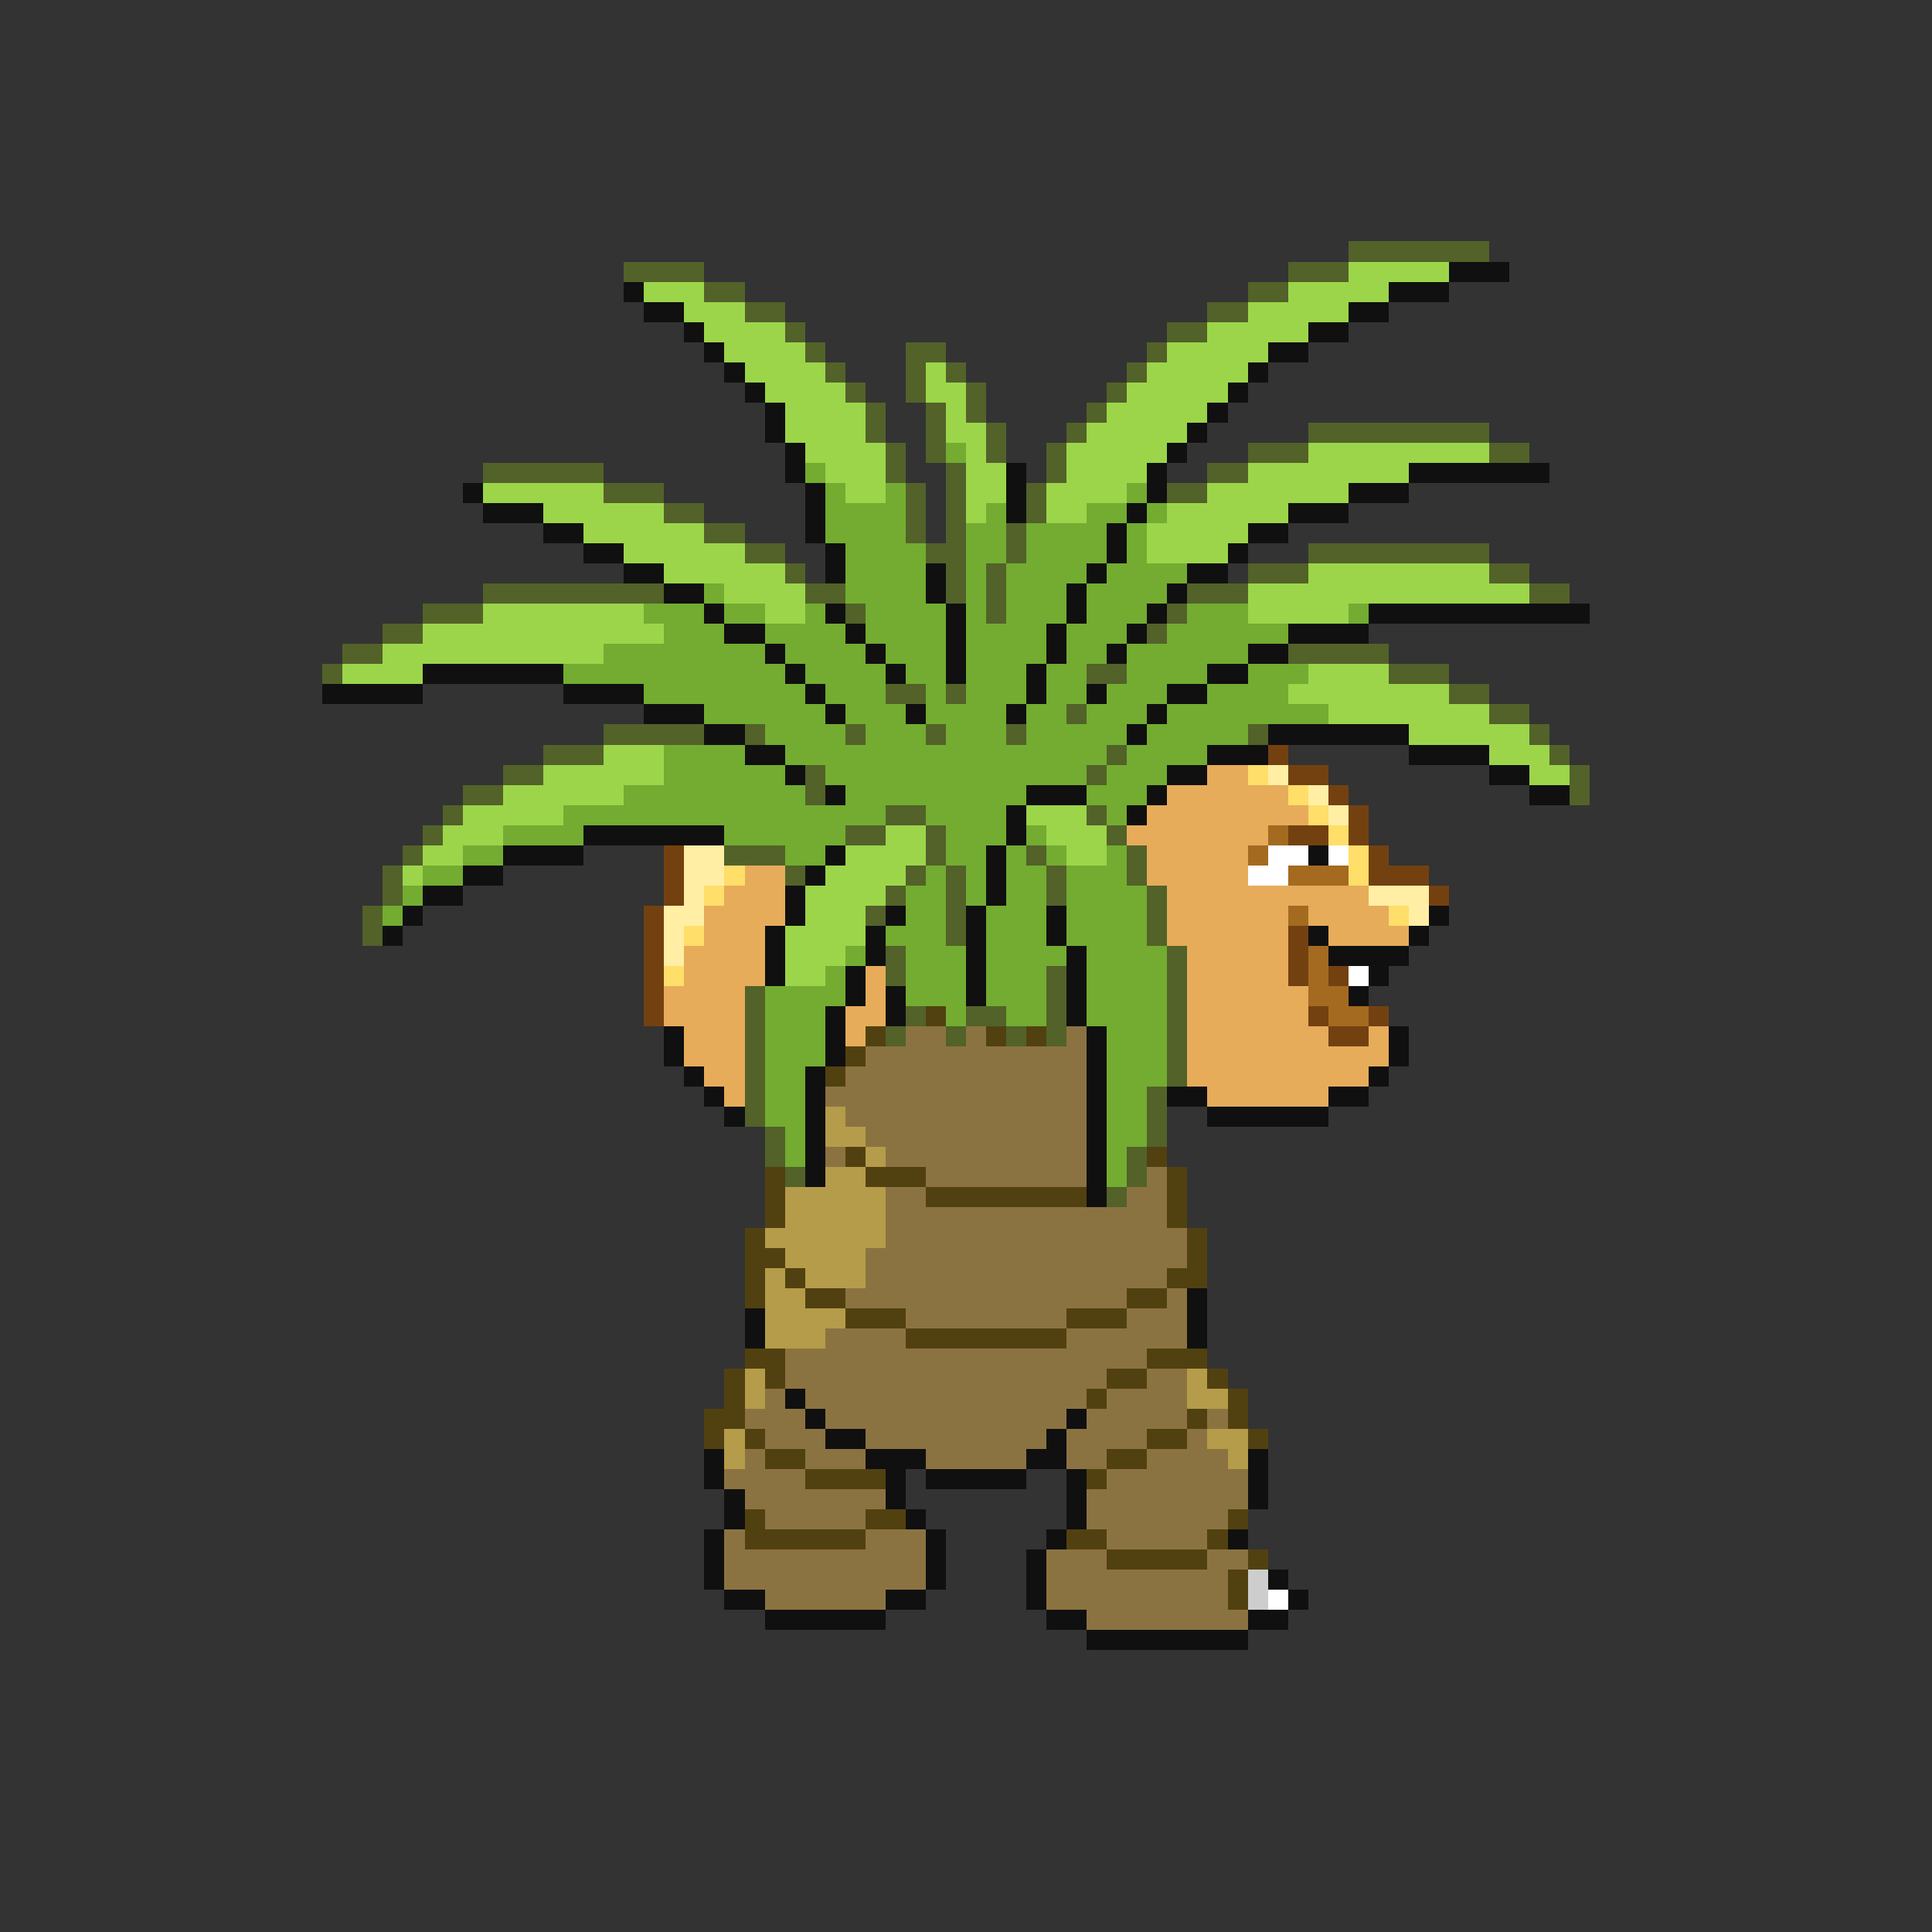 <svg xmlns="http://www.w3.org/2000/svg" viewBox="0 -0.5 96 96" shape-rendering="crispEdges">
<rect x="0" y="-0.5" width="96" height="96" fill="#333333" stroke="none"/>
<path stroke="#526229" d="M67 12h7M31 13h4M64 13h3M35 14h2M62 14h2M37 15h2M60 15h2M39 16h1M58 16h2M40 17h1M45 17h2M57 17h1M41 18h1M45 18h1M47 18h1M56 18h1M42 19h1M45 19h1M48 19h1M55 19h1M43 20h1M46 20h1M48 20h1M54 20h1M43 21h1M46 21h1M49 21h1M53 21h1M65 21h9M44 22h1M46 22h1M49 22h1M52 22h1M62 22h3M74 22h2M24 23h6M44 23h1M47 23h1M52 23h1M60 23h2M30 24h3M45 24h1M47 24h1M51 24h1M58 24h2M33 25h2M45 25h1M47 25h1M51 25h1M35 26h2M45 26h1M47 26h1M50 26h1M37 27h2M46 27h2M50 27h1M65 27h9M39 28h1M47 28h1M49 28h1M62 28h3M74 28h2M24 29h9M40 29h2M47 29h1M49 29h1M59 29h3M76 29h2M21 30h3M42 30h1M49 30h1M58 30h1M19 31h2M57 31h1M17 32h2M64 32h5M16 33h1M54 33h2M69 33h3M44 34h2M47 34h1M72 34h2M53 35h1M74 35h2M30 36h5M37 36h1M42 36h1M46 36h1M50 36h1M62 36h1M76 36h1M27 37h3M55 37h1M77 37h1M25 38h2M40 38h1M54 38h1M78 38h1M23 39h2M40 39h1M78 39h1M22 40h1M44 40h2M54 40h1M21 41h1M42 41h2M46 41h1M55 41h1M20 42h1M36 42h3M46 42h1M51 42h1M56 42h1M19 43h1M39 43h1M45 43h1M47 43h1M52 43h1M56 43h1M19 44h1M44 44h1M47 44h1M52 44h1M57 44h1M18 45h1M43 45h1M47 45h1M57 45h1M18 46h1M47 46h1M57 46h1M44 47h1M58 47h1M44 48h1M52 48h1M58 48h1M37 49h1M52 49h1M58 49h1M37 50h1M45 50h1M48 50h2M52 50h1M58 50h1M37 51h1M44 51h1M47 51h1M50 51h1M52 51h1M58 51h1M37 52h1M58 52h1M37 53h1M58 53h1M37 54h1M57 54h1M37 55h1M57 55h1M38 56h1M57 56h1M38 57h1M56 57h1M39 58h1M56 58h1M55 59h1" />
<path stroke="#9cd54a" d="M67 13h5M32 14h3M64 14h5M34 15h3M62 15h5M35 16h4M60 16h5M36 17h4M58 17h5M37 18h4M46 18h1M57 18h5M38 19h4M46 19h2M56 19h5M39 20h4M47 20h1M55 20h5M39 21h4M47 21h2M54 21h5M40 22h4M48 22h1M53 22h5M65 22h9M41 23h3M48 23h2M53 23h4M62 23h8M24 24h6M42 24h2M48 24h2M52 24h4M60 24h7M27 25h6M48 25h1M52 25h2M58 25h6M29 26h6M57 26h5M31 27h6M57 27h4M33 28h6M65 28h9M36 29h4M62 29h14M24 30h8M38 30h2M62 30h5M21 31h12M19 32h11M17 33h4M65 33h4M64 34h8M66 35h8M70 36h6M30 37h3M74 37h3M27 38h6M76 38h2M25 39h6M23 40h5M51 40h3M22 41h3M44 41h2M52 41h3M21 42h2M42 42h4M53 42h2M20 43h1M41 43h4M40 44h4M40 45h3M39 46h4M39 47h3M39 48h2" />
<path stroke="#101010" d="M72 13h3M31 14h1M69 14h3M32 15h2M67 15h2M34 16h1M65 16h2M35 17h1M63 17h2M36 18h1M62 18h1M37 19h1M61 19h1M38 20h1M60 20h1M38 21h1M59 21h1M39 22h1M58 22h1M39 23h1M50 23h1M57 23h1M70 23h7M23 24h1M40 24h1M50 24h1M57 24h1M67 24h3M24 25h3M40 25h1M50 25h1M56 25h1M64 25h3M27 26h2M40 26h1M55 26h1M62 26h2M29 27h2M41 27h1M55 27h1M61 27h1M31 28h2M41 28h1M46 28h1M54 28h1M59 28h2M33 29h2M46 29h1M53 29h1M58 29h1M35 30h1M41 30h1M47 30h1M53 30h1M57 30h1M68 30h11M36 31h2M42 31h1M47 31h1M52 31h1M56 31h1M64 31h4M38 32h1M43 32h1M47 32h1M52 32h1M55 32h1M62 32h2M21 33h7M39 33h1M44 33h1M47 33h1M51 33h1M60 33h2M16 34h5M28 34h4M40 34h1M51 34h1M54 34h1M58 34h2M32 35h3M41 35h1M45 35h1M50 35h1M57 35h1M35 36h2M56 36h1M63 36h7M37 37h2M60 37h3M70 37h4M39 38h1M58 38h2M74 38h2M41 39h1M51 39h3M57 39h1M76 39h2M50 40h1M56 40h1M29 41h7M50 41h1M25 42h4M41 42h1M49 42h1M65 42h1M23 43h2M40 43h1M49 43h1M21 44h2M39 44h1M49 44h1M20 45h1M39 45h1M44 45h1M48 45h1M52 45h1M71 45h1M19 46h1M38 46h1M43 46h1M48 46h1M52 46h1M65 46h1M70 46h1M38 47h1M43 47h1M48 47h1M53 47h1M66 47h4M38 48h1M42 48h1M48 48h1M53 48h1M68 48h1M42 49h1M44 49h1M48 49h1M53 49h1M67 49h1M41 50h1M44 50h1M53 50h1M33 51h1M41 51h1M54 51h1M69 51h1M33 52h1M41 52h1M54 52h1M69 52h1M34 53h1M40 53h1M54 53h1M68 53h1M35 54h1M40 54h1M54 54h1M58 54h2M66 54h2M36 55h1M40 55h1M54 55h1M60 55h6M40 56h1M54 56h1M40 57h1M54 57h1M40 58h1M54 58h1M54 59h1M59 64h1M37 65h1M59 65h1M37 66h1M59 66h1M39 69h1M40 70h1M53 70h1M41 71h2M52 71h1M35 72h1M43 72h3M51 72h2M62 72h1M35 73h1M44 73h1M46 73h5M53 73h1M62 73h1M36 74h1M44 74h1M53 74h1M62 74h1M36 75h1M45 75h1M53 75h1M35 76h1M46 76h1M52 76h1M61 76h1M35 77h1M46 77h1M51 77h1M35 78h1M46 78h1M51 78h1M63 78h1M36 79h2M44 79h2M51 79h1M64 79h1M38 80h6M52 80h2M62 80h2M54 81h8" />
<path stroke="#73ac31" d="M47 22h1M40 23h1M41 24h1M44 24h1M56 24h1M41 25h4M49 25h1M54 25h2M57 25h1M41 26h4M48 26h2M51 26h4M56 26h1M42 27h4M48 27h2M51 27h4M56 27h1M42 28h4M48 28h1M50 28h4M55 28h4M35 29h1M42 29h4M48 29h1M50 29h3M54 29h4M32 30h3M36 30h2M40 30h1M43 30h4M48 30h1M50 30h3M54 30h3M59 30h3M67 30h1M33 31h3M38 31h4M43 31h4M48 31h4M53 31h3M58 31h6M30 32h8M39 32h4M44 32h3M48 32h4M53 32h2M56 32h6M28 33h11M40 33h4M45 33h2M48 33h3M52 33h2M56 33h4M62 33h3M32 34h8M41 34h3M46 34h1M48 34h3M52 34h2M55 34h3M60 34h4M35 35h6M42 35h3M46 35h4M51 35h2M54 35h3M58 35h8M38 36h4M43 36h3M47 36h3M51 36h5M57 36h5M33 37h4M39 37h16M56 37h4M33 38h6M41 38h13M55 38h3M31 39h9M42 39h9M54 39h3M28 40h16M46 40h4M55 40h1M25 41h4M36 41h6M47 41h3M51 41h1M23 42h2M39 42h2M47 42h2M50 42h1M52 42h1M55 42h1M21 43h2M46 43h1M48 43h1M50 43h2M53 43h3M20 44h1M45 44h2M48 44h1M50 44h2M53 44h4M19 45h1M45 45h2M49 45h3M53 45h4M44 46h3M49 46h3M53 46h4M42 47h1M45 47h3M49 47h4M54 47h4M41 48h1M45 48h3M49 48h3M54 48h4M38 49h4M45 49h3M49 49h3M54 49h4M38 50h3M47 50h1M50 50h2M54 50h4M38 51h3M55 51h3M38 52h3M55 52h3M38 53h2M55 53h3M38 54h2M55 54h2M38 55h2M55 55h2M39 56h1M55 56h2M39 57h1M55 57h1M55 58h1" />
<path stroke="#734110" d="M63 37h1M64 38h2M66 39h1M67 40h1M64 41h2M67 41h1M33 42h1M68 42h1M33 43h1M68 43h3M33 44h1M71 44h1M32 45h1M32 46h1M64 46h1M32 47h1M64 47h1M32 48h1M64 48h1M66 48h1M32 49h1M32 50h1M65 50h1M68 50h1M66 51h2" />
<path stroke="#e6ac5a" d="M60 38h2M58 39h6M57 40h8M56 41h7M57 42h5M37 43h2M57 43h5M36 44h3M58 44h10M35 45h4M58 45h6M65 45h4M35 46h3M58 46h6M66 46h4M34 47h4M59 47h5M34 48h4M43 48h1M59 48h5M33 49h4M43 49h1M59 49h6M33 50h4M42 50h2M59 50h6M34 51h3M42 51h1M59 51h7M68 51h1M34 52h3M59 52h10M35 53h2M59 53h9M36 54h1M60 54h6" />
<path stroke="#ffde6a" d="M62 38h1M64 39h1M65 40h1M66 41h1M67 42h1M36 43h1M67 43h1M35 44h1M69 45h1M34 46h1M33 48h1" />
<path stroke="#ffeea4" d="M63 38h1M65 39h1M66 40h1M34 42h2M34 43h2M34 44h1M68 44h3M33 45h2M70 45h1M33 46h1M33 47h1" />
<path stroke="#a46a20" d="M63 41h1M62 42h1M64 43h3M64 45h1M65 47h1M65 48h1M65 49h2M66 50h2" />
<path stroke="#ffffff" d="M63 42h2M66 42h1M62 43h2M67 48h1M63 79h1" />
<path stroke="#524110" d="M46 50h1M43 51h1M49 51h1M51 51h1M42 52h1M41 53h1M42 57h1M57 57h1M38 58h1M43 58h3M58 58h1M38 59h1M46 59h8M58 59h1M38 60h1M58 60h1M37 61h1M59 61h1M37 62h2M59 62h1M37 63h1M39 63h1M58 63h2M37 64h1M40 64h2M56 64h2M42 65h3M53 65h3M45 66h8M37 67h2M57 67h3M36 68h1M38 68h1M55 68h2M60 68h1M36 69h1M54 69h1M61 69h1M35 70h2M59 70h1M61 70h1M35 71h1M37 71h1M57 71h2M62 71h1M38 72h2M55 72h2M40 73h4M54 73h1M37 75h1M43 75h2M61 75h1M37 76h6M53 76h2M60 76h1M55 77h5M62 77h1M61 78h1M61 79h1" />
<path stroke="#8b7341" d="M45 51h2M48 51h1M53 51h1M43 52h11M42 53h12M41 54h13M42 55h12M43 56h11M41 57h1M44 57h10M46 58h8M57 58h1M44 59h2M56 59h2M44 60h14M44 61h15M43 62h16M43 63h15M42 64h14M58 64h1M45 65h8M56 65h3M41 66h4M53 66h6M39 67h18M39 68h16M57 68h2M38 69h1M40 69h14M55 69h4M37 70h3M41 70h12M54 70h5M60 70h1M38 71h3M43 71h9M53 71h4M59 71h1M37 72h1M40 72h3M46 72h5M53 72h2M57 72h4M36 73h4M55 73h7M37 74h7M54 74h8M38 75h5M54 75h7M36 76h1M43 76h3M55 76h5M36 77h10M52 77h3M60 77h2M36 78h10M52 78h9M38 79h6M52 79h9M54 80h8" />
<path stroke="#b49c4a" d="M41 55h1M41 56h2M43 57h1M41 58h2M39 59h5M39 60h5M38 61h6M39 62h4M38 63h1M40 63h3M38 64h2M38 65h4M38 66h3M37 68h1M59 68h1M37 69h1M59 69h2M36 71h1M60 71h2M36 72h1M61 72h1" />
<path stroke="#cdcdcd" d="M62 78h1M62 79h1" />
</svg>
